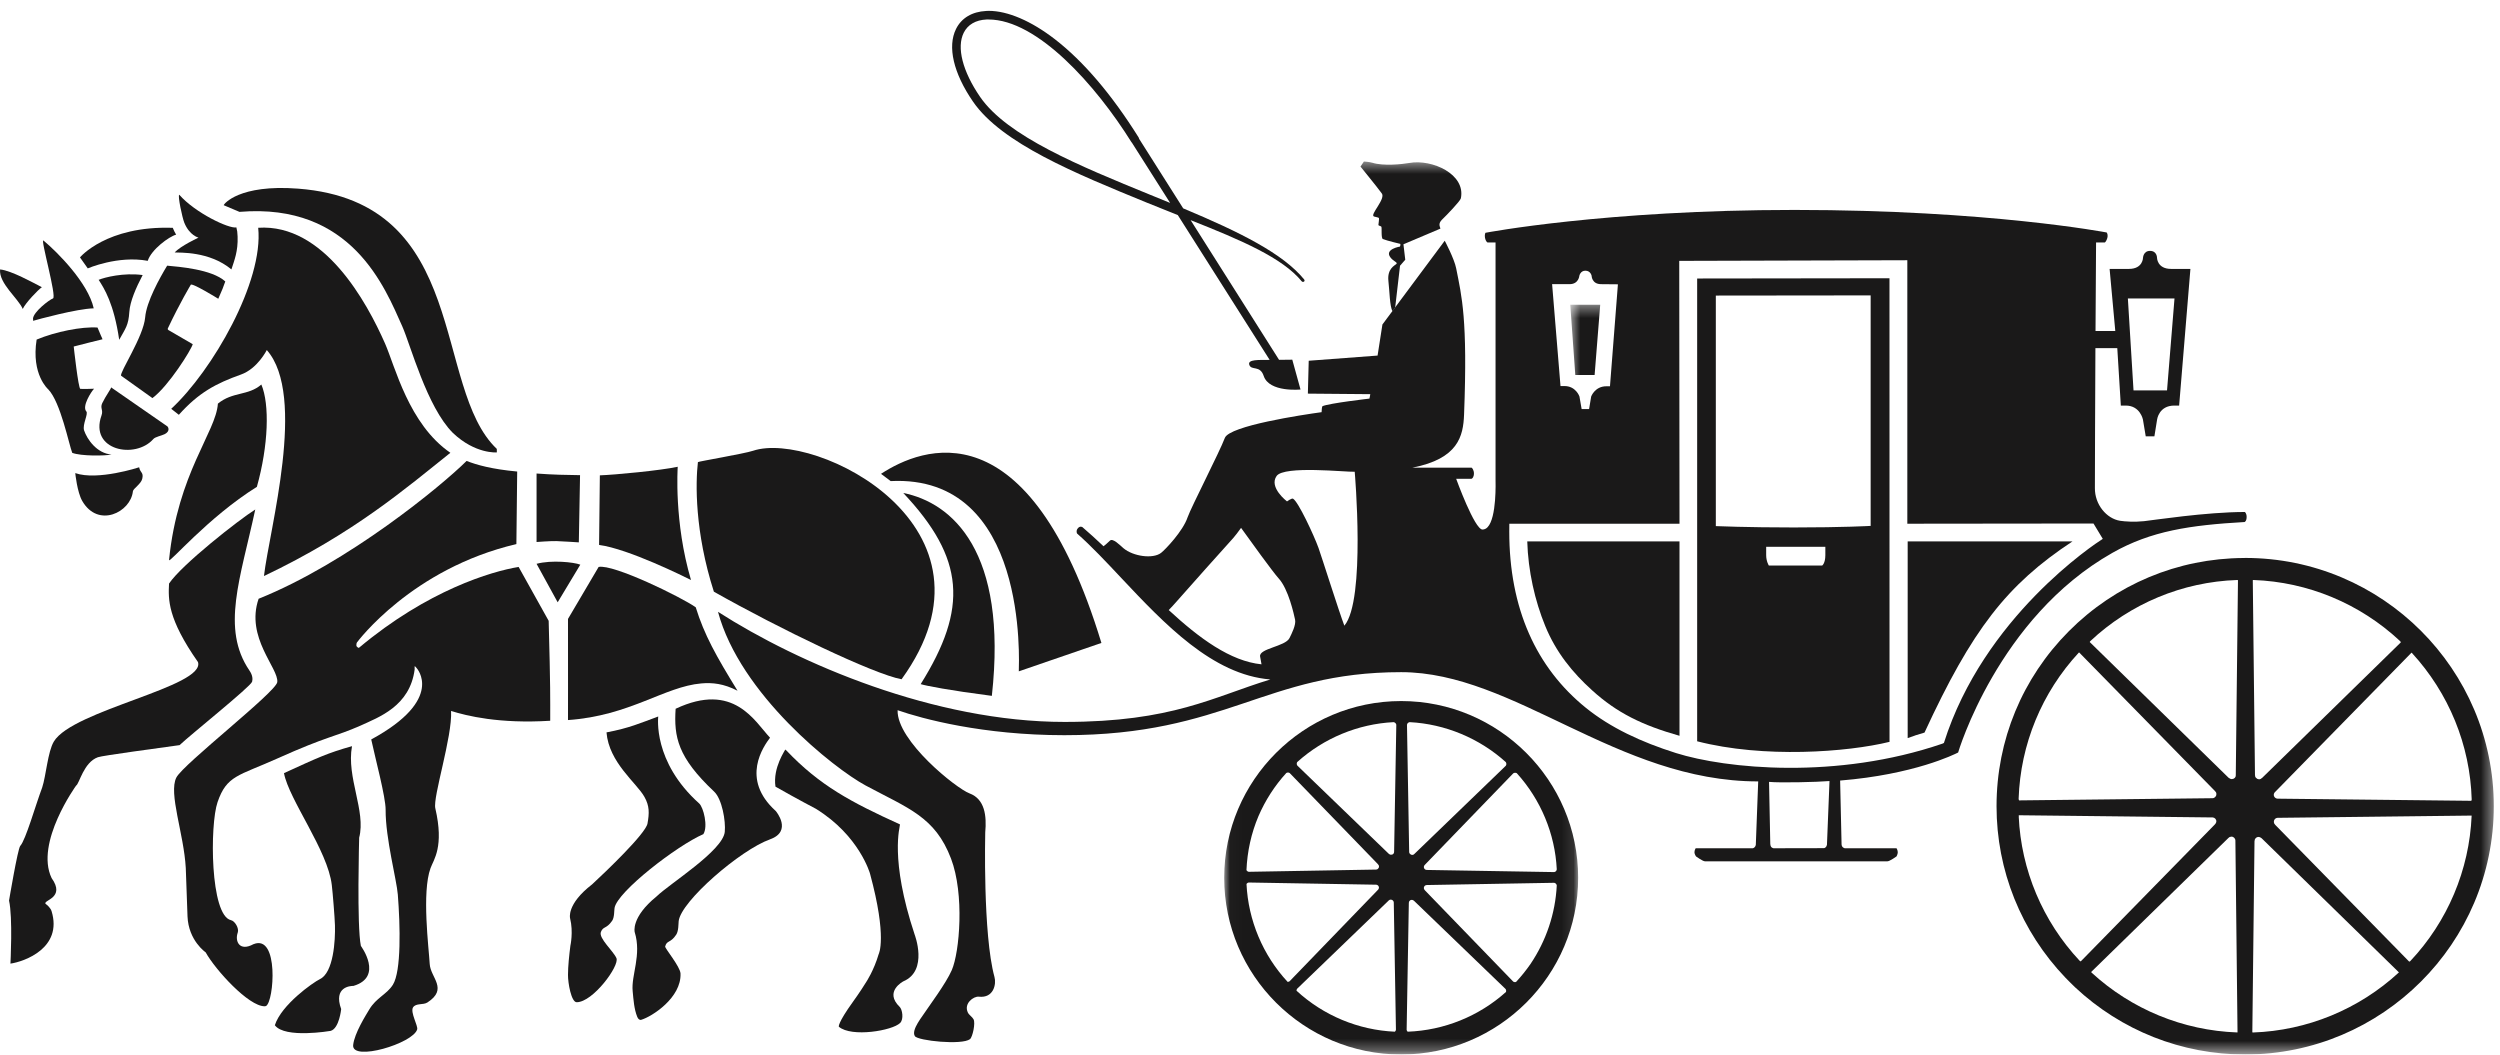 <?xml version="1.0" encoding="UTF-8"?>
<svg width="211px" height="89px" viewBox="0 0 211 89" version="1.1" xmlns="http://www.w3.org/2000/svg" xmlns:xlink="http://www.w3.org/1999/xlink">
    <!-- Generator: Sketch 54.1 (76490) - https://sketchapp.com -->
    <title>Coach_2015_HC_MD_blk</title>
    <desc>Created with Sketch.</desc>
    <defs>
        <polygon id="path-1" points="0.655 0.378 78.6 0.378 78.6 63.527 0.655 63.527"></polygon>
        <polygon id="path-3" points="0.02 1.462 29.894 1.462 29.894 76.698 0.02 76.698"></polygon>
    </defs>
    <g id="Logo-Guidelines" stroke="none" stroke-width="1" fill="none" fill-rule="evenodd">
        <g id="Guidelines---Logos" transform="translate(-504, -2187)">
            <g id="Coach-Lockup" transform="translate(504, 2071)">
                <g id="Coach_2015_HC_MD_blk" transform="translate(0, 116)">
                    <path d="M47.068,50.833 L48.978,47.657 C48.433,47.446 46.554,47.247 45.286,47.585 L47.068,50.833" id="Fill-1" fill="#1A1919"></path>
                    <path d="M58.32,48.952 C56.873,44.055 57.199,39.489 57.199,39.395 C55.752,39.709 51.924,40.073 50.627,40.119 L50.563,45.993 C53.036,46.316 57.823,48.704 58.32,48.952" id="Fill-2" fill="#1A1919"></path>
                    <path d="M48.853,45.776 L48.956,40.104 C47.833,40.09 46.673,40.069 45.286,39.965 L45.286,45.745 C45.286,45.745 46.46,45.655 46.956,45.668 C47.438,45.681 48.853,45.776 48.853,45.776" id="Fill-3" fill="#1A1919"></path>
                    <path d="M76.092,57.329 C85.429,44.437 68.751,36.295 63.557,38.045 C62.814,38.293 58.904,38.953 58.904,39.002 C58.702,40.747 58.625,44.867 60.251,49.938 C65.742,53.046 73.745,56.905 76.092,57.329" id="Fill-4" fill="#1A1919"></path>
                    <g id="Group-8" transform="translate(13.188, 38.512)" fill="#1A1919">
                        <path d="M51.803,23.751 C50.506,22.379 48.752,18.992 43.835,21.308 C43.681,23.683 44.007,25.402 47.082,28.297 C47.752,28.923 48.073,30.776 47.983,31.7 C47.816,33.296 43.33,36.066 42.222,37.15 C40.05,38.917 40.38,40.155 40.38,40.155 C40.98,42.102 40.075,43.782 40.209,45.14 C40.277,45.841 40.325,46.651 40.596,47.311 C40.668,47.491 40.793,47.599 40.93,47.56 C41.853,47.285 44.33,45.687 44.248,43.654 C44.222,43.07 42.908,41.51 42.952,41.369 C43.101,40.82 43.393,41.115 43.884,40.375 C44.092,40.061 44.068,39.449 44.092,39.233 C44.275,37.556 49.312,33.214 51.794,32.332 C53.735,31.64 52.288,29.939 52.288,29.939 C49.266,27.22 51.28,24.451 51.803,23.751" id="Fill-5"></path>
                        <path d="M30.584,9.338 C28.309,9.707 22.909,11.305 17.122,16.15 C17.054,16.224 16.895,16.018 16.895,16.018 C16.895,16.018 16.878,15.816 16.928,15.726 C16.983,15.649 21.573,9.474 30.395,7.409 L30.463,1.286 C28.309,1.084 27.039,0.724 26.193,0.391 C24.089,2.483 16.181,9 8.64,12.023 C7.51,15.293 10.348,17.895 10.214,19.058 C10.124,19.886 2.29,25.96 1.697,27.11 C1.015,28.438 2.336,31.864 2.492,34.753 C2.501,34.92 2.638,38.827 2.638,38.827 C2.719,40.88 4.169,41.865 4.169,41.865 C4.987,43.34 7.794,46.427 9.15,46.418 C9.15,46.418 9.231,46.411 9.266,46.394 C9.943,46.021 10.37,40.313 8.218,41.172 L8.209,41.176 L8.205,41.176 C7.02,41.824 6.618,40.928 6.879,40.195 C7.005,39.841 6.636,39.22 6.312,39.152 C4.539,38.77 4.515,31.092 5.174,29.189 C5.948,26.925 6.943,26.976 10.198,25.514 C14.515,23.576 15.023,23.705 17.229,22.735 C18.766,22.024 21.41,21.102 21.81,17.98 C21.81,17.853 21.797,17.789 21.81,17.728 C21.819,17.673 21.973,17.87 21.973,17.87 C21.973,17.87 24.41,20.494 18.144,23.898 C18.478,25.463 19.368,28.765 19.359,29.836 C19.342,32.233 20.298,35.774 20.388,36.992 C20.594,39.62 20.689,43.452 19.972,44.6 C19.456,45.419 18.572,45.689 17.977,46.69 C17.698,47.16 16.722,48.692 16.618,49.695 C16.487,51.105 21.68,49.561 22.023,48.365 C22.107,48.078 21.423,46.921 21.671,46.512 C21.922,46.133 22.518,46.328 22.883,46.098 C24.665,44.945 23.148,44.014 23.08,42.851 C23.003,41.492 22.401,36.814 23.148,34.762 C23.41,34.033 24.309,32.971 23.553,29.711 C23.329,28.76 24.999,23.67 24.883,21.492 C26.188,21.901 28.931,22.59 33.25,22.32 C33.25,20.377 33.276,19.631 33.12,13.886 L30.584,9.338" id="Fill-7"></path>
                    </g>
                    <path d="M59.192,57.68 C60.126,57.599 61.076,57.693 62.247,58.299 C60.436,55.353 59.445,53.59 58.72,51.255 C57.552,50.427 51.783,47.589 50.524,47.85 L47.939,52.236 C47.952,57.972 47.932,58.848 47.939,60.773 C53.163,60.413 56.08,57.948 59.192,57.68" id="Fill-9" fill="#1A1919"></path>
                    <path d="M77.705,57.741 C78.165,57.882 80.096,58.264 83.712,58.731 C85.064,46.516 80.36,42.435 76.235,41.607 C81.433,47.126 81.721,51.327 77.705,57.741" id="Fill-10" fill="#1A1919"></path>
                    <path d="M10.915,26.331 C10.974,25.431 11.482,24.283 12.04,23.214 C10.434,22.997 8.829,23.408 8.326,23.618 C8.798,24.351 9.614,25.62 10.06,28.68 C10.069,28.669 10.051,28.693 10.06,28.68 C10.596,27.708 10.842,27.469 10.915,26.331" id="Fill-11" fill="#1A1919"></path>
                    <path d="M7.097,36.326 C6.939,35.836 7.471,34.923 7.286,34.726 C6.897,34.298 7.704,33.051 7.939,32.809 C7.721,32.827 6.849,32.836 6.781,32.822 C6.609,32.8 6.222,29.247 6.222,29.247 C6.222,29.247 8.631,28.625 8.653,28.634 C8.669,28.643 8.403,28.094 8.231,27.644 C6.897,27.554 4.686,27.995 3.092,28.66 C2.62,31.622 4.073,32.862 4.073,32.862 C5.119,33.951 5.827,37.553 6.097,38.22 C6.827,38.503 8.849,38.481 9.411,38.363 C8.185,38.269 7.356,37.094 7.097,36.326" id="Fill-12" fill="#1A1919"></path>
                    <path d="M22.058,32.454 C20.946,33.42 19.643,33.038 18.39,34.067 C18.234,36.466 15.005,39.93 14.267,47.262 C14.229,47.635 17.526,43.682 21.68,41.089 C22.661,37.586 22.766,34.122 22.058,32.454" id="Fill-13" fill="#1A1919"></path>
                    <path d="M6.352,39.93 C6.356,39.961 6.51,41.526 6.939,42.277 C8.28,44.604 11.031,43.24 11.218,41.462 C11.245,41.234 11.906,40.846 12.005,40.411 C12.137,39.849 11.842,39.935 11.743,39.439 C11.739,39.443 8.231,40.587 6.352,39.93" id="Fill-14" fill="#1A1919"></path>
                    <path d="M4.471,25.188 C4.167,25.291 2.809,26.331 2.785,26.898 C2.805,27.159 2.794,26.663 2.794,27.078 C3.158,26.966 6.506,26.053 7.91,26.024 C7.438,23.888 4.853,21.285 3.673,20.304 C3.372,20.051 4.818,25.08 4.471,25.188" id="Fill-15" fill="#1A1919"></path>
                    <path d="M14.865,19.805 C14.752,19.63 14.697,19.485 14.581,19.228 C8.97,19.039 6.75,21.724 6.75,21.724 L7.407,22.652 C7.407,22.652 9.952,21.546 12.469,22.014 C12.774,21.054 14.284,19.957 14.865,19.805" id="Fill-16" fill="#1A1919"></path>
                    <path d="M21.278,57.535 C21.329,57.333 21.342,57.008 21.045,56.582 C18.649,53.046 20.285,48.849 21.544,43.001 C20.14,43.884 15.333,47.661 14.267,49.253 C14.199,50.594 14.135,52.201 16.711,55.88 C17.35,57.954 6.123,59.928 4.543,62.59 C4.029,63.451 3.888,65.475 3.561,66.465 C2.998,67.958 2.174,70.89 1.706,71.4 C1.497,71.637 0.763,76.009 0.763,76.009 C1.088,77.436 0.881,81.33 0.881,81.33 C2.07,81.159 5.299,80.004 4.354,76.905 C4.277,76.644 3.989,76.378 3.844,76.284 C3.613,75.963 5.565,75.799 4.354,74.106 C2.934,71.13 6.425,66.302 6.425,66.302 C6.69,66.171 7.055,64.34 8.262,63.91 C8.614,63.774 13.528,63.117 15.157,62.889 C16.023,62.059 21.179,57.93 21.278,57.535" id="Fill-17" fill="#1A1919"></path>
                    <path d="M59.012,67.813 C55.062,64.274 55.559,60.514 55.555,60.472 C54.073,61.017 53.095,61.458 51.189,61.813 C51.396,64.369 53.739,66.081 54.392,67.26 C54.825,68.03 54.805,68.631 54.649,69.505 C54.491,70.368 51.099,73.599 49.978,74.637 C47.776,76.334 48.117,77.511 48.117,77.511 C48.403,78.668 48.141,79.816 48.141,79.816 C48.038,80.615 47.939,81.57 47.939,82.285 C47.932,82.955 48.214,84.588 48.671,84.588 C50.044,84.588 52.306,81.506 52.027,80.867 C51.761,80.259 50.524,79.199 50.713,78.668 C50.902,78.158 51.163,78.428 51.658,77.724 C51.869,77.425 51.829,76.837 51.869,76.626 C52.104,75.259 57.108,71.384 59.364,70.401 C59.775,69.747 59.372,68.138 59.012,67.813" id="Fill-18" fill="#1A1919"></path>
                    <path d="M23.968,65.253 C24.386,67.494 27.674,71.79 28.004,74.701 C28.081,75.327 28.252,77.454 28.27,78.092 C28.309,79.379 28.147,82.081 27.008,82.634 C26.39,82.937 23.742,84.812 23.197,86.53 C24.041,87.674 27.905,87.007 27.905,87.007 C28.634,86.805 28.795,85.167 28.795,85.167 C28.111,83.273 29.606,83.211 29.806,83.211 L29.828,83.211 C32.404,82.454 30.459,79.838 30.459,79.838 C30.107,78.174 30.314,70.697 30.314,70.697 C30.903,68.46 29.224,65.609 29.709,62.977 C27.648,63.554 26.841,63.94 23.968,65.253" id="Fill-19" fill="#1A1919"></path>
                    <path d="M74.358,39.992 C74.681,40.227 75.173,40.604 75.173,40.604 C86.824,40.025 85.991,55.92 85.987,56.661 L92.959,54.264 C86.824,34.122 77.78,37.753 74.358,39.992" id="Fill-20" fill="#1A1919"></path>
                    <path d="M21.548,49.771 L21.548,49.771 C21.531,49.771 21.522,49.771 21.522,49.771 L21.548,49.771" id="Fill-21" fill="#1A1919"></path>
                    <path d="M21.548,49.771 L21.562,49.771" id="Fill-22" fill="#1A1919"></path>
                    <path d="M77.195,78.874 C75.065,72.455 75.971,69.758 75.96,69.582 C71.791,67.683 69.188,66.302 66.355,63.324 C66.344,63.332 66.278,63.258 66.278,63.258 C66.305,63.271 65.206,64.781 65.45,66.392 C67.283,67.44 68.854,68.258 68.854,68.258 C72.538,70.526 73.43,73.737 73.43,73.737 C74.903,79.161 74.16,80.529 74.16,80.529 C73.749,81.925 73.114,82.873 73.114,82.873 C72.593,83.723 72.015,84.515 72.015,84.515 C70.65,86.41 70.799,86.656 70.799,86.656 C71.872,87.573 75.331,86.985 75.971,86.337 C76.29,86.028 76.16,85.205 75.934,84.983 C74.586,83.679 76.246,82.823 76.246,82.823 C78.371,81.921 77.195,78.874 77.195,78.874" id="Fill-23" fill="#1A1919"></path>
                    <path d="M19.531,22.738 C19.779,21.976 20.098,21.199 20.054,19.966 C20.041,19.606 20.019,19.459 19.95,19.193 C19.32,19.322 16.465,17.959 15.13,16.436 C14.979,16.493 15.388,18.387 15.555,18.796 C15.992,19.876 16.753,20.056 16.753,20.056 C16.753,20.056 15.238,20.758 14.744,21.307 C15.144,21.338 17.658,21.182 19.531,22.738" id="Fill-24" fill="#1A1919"></path>
                    <path d="M12.752,33.518 L12.864,33.6 C14.253,32.561 16.152,29.501 16.267,29.049 L14.212,27.855 C14.163,27.824 14.144,27.765 14.168,27.712 C15.199,25.53 16.095,24.046 16.095,24.046 C16.122,23.794 18.423,25.216 18.423,25.216 C18.775,24.411 18.838,24.266 19.014,23.754 C17.878,22.714 15.045,22.512 14.108,22.422 C13.469,23.471 12.357,25.486 12.253,26.781 C12.117,28.41 10.069,31.446 10.223,31.712 L12.752,33.518" id="Fill-25" fill="#1A1919"></path>
                    <path d="M9.379,32.695 C9.387,32.8 8.939,33.384 8.631,34.023 C8.425,34.456 8.739,34.594 8.565,35.07 C7.519,38.023 11.429,38.787 12.946,37.05 C13.095,36.875 13.636,36.771 13.889,36.646 C14.401,36.39 14.185,36.038 14.135,35.992 L9.379,32.695" id="Fill-26" fill="#1A1919"></path>
                    <path d="M33.949,27.537 C34.659,29.132 36.028,34.346 38.222,36.537 C40.119,38.341 41.934,38.183 41.934,38.183 L41.93,37.887 C36.461,32.695 39.767,17.042 25.166,15.922 C20.175,15.536 18.878,17.23 18.882,17.32 L20.212,17.882 C29.705,17.088 32.503,24.316 33.949,27.537" id="Fill-27" fill="#1A1919"></path>
                    <g id="Group-31" transform="translate(0, 18.756)" fill="#1A1919">
                        <path d="M32.494,10.229 C30.953,6.735 27.338,0.099 21.792,0.468 C22.261,5.007 17.924,12.536 14.451,15.748 L15.095,16.253 C16.779,14.371 18.23,13.608 20.333,12.857 C21.737,12.361 22.518,10.787 22.518,10.787 C25.913,14.633 22.733,25.931 22.278,29.862 C29.876,26.247 34.25,22.456 38.011,19.46 C34.494,17.043 33.349,12.168 32.494,10.229" id="Fill-28"></path>
                        <path d="M1.921,7.319 C2.145,6.82 3.187,5.727 3.534,5.483 C2.794,5.106 0.967,4.085 0.02,3.986 L0.007,3.982 C-0.11,5.159 1.539,6.427 1.921,7.319" id="Fill-30"></path>
                    </g>
                    <path d="M130.418,52.835 C131.328,55.057 132.723,56.771 134.376,58.264 C136.48,60.176 138.62,61.214 141.75,62.101 L141.75,45.692 L128.901,45.692 C128.972,48.188 129.545,50.71 130.418,52.835" id="Fill-32" fill="#1A1919"></path>
                    <path d="M161.008,45.692 L161.008,62.294 C162.49,61.791 160.789,62.334 162.428,61.831 C166.435,53.162 169.354,49.358 174.921,45.692 C174.471,45.692 163.4,45.692 161.008,45.692" id="Fill-33" fill="#1A1919"></path>
                    <path d="M164.066,62.705 L163.949,62.762 C155.01,65.826 145.658,64.88 141.458,63.559 C138.506,62.628 135.93,61.42 133.851,59.743 C131.748,58.044 130.13,55.939 129.048,53.479 C127.941,50.972 127.382,48.072 127.382,44.869 L127.387,44.202 L141.75,44.202 L141.728,22.018 L160.978,21.963 L160.978,44.202 L176.691,44.184 L177.475,45.48 C176.772,45.921 167.413,52.096 164.066,62.705 Z M154.195,71.303 C154.153,71.507 154.019,71.569 153.955,71.584 L149.685,71.593 C149.61,71.577 149.439,71.525 149.421,71.285 C149.421,71.263 149.421,71.25 149.412,71.237 L149.307,65.991 C150.23,66.081 153.351,66.01 154.41,65.92 L154.195,71.303 Z M132.473,23.983 C133.246,23.983 133.297,23.276 133.297,23.276 C133.297,23.276 133.385,22.846 133.805,22.846 C134.251,22.846 134.332,23.276 134.332,23.276 C134.332,23.276 134.345,23.983 135.13,23.983 L136.552,23.996 L135.882,32.601 L135.578,32.601 C134.607,32.601 134.295,33.466 134.295,33.466 L134.119,34.526 L133.49,34.526 L133.306,33.466 C133.306,33.466 133.007,32.566 132.011,32.583 L131.706,32.583 L130.998,23.983 L132.473,23.983 Z M179.592,25.188 L183.528,25.188 L182.897,32.948 L180.069,32.948 L179.592,25.188 Z M113.465,52.807 L113.461,52.802 C113.019,51.639 111.564,47.04 111.285,46.254 C110.902,45.188 109.564,42.314 109.129,42.088 C109.019,42.029 108.623,42.319 108.623,42.319 C108.623,42.319 107.065,41.135 107.746,40.172 C108.384,39.276 113.606,39.853 114.338,39.816 C114.338,39.816 115.281,50.653 113.465,52.807 Z M108.83,53.86 C108.476,54.567 106.232,54.732 106.353,55.412 C106.39,55.674 106.456,55.902 106.471,56.069 C103.845,55.808 101.218,53.869 98.642,51.49 C98.814,51.31 99.148,50.954 99.273,50.805 C100.089,49.861 103.524,46.033 104.085,45.411 C104.258,45.214 104.489,44.913 104.746,44.553 C105.515,45.624 107.412,48.256 107.907,48.803 C108.751,49.716 109.21,51.867 109.305,52.3 C109.399,52.734 109.019,53.483 108.83,53.86 Z M180.957,43.987 C180.163,44.072 179.335,44.018 178.93,43.954 C177.798,43.772 176.792,42.589 176.809,41.188 C176.814,40.857 176.827,32.552 176.853,29.385 L178.699,29.385 L178.998,34.23 L179.416,34.23 C180.627,34.23 180.862,35.404 180.862,35.404 L181.1,36.826 L181.831,36.826 L182.06,35.404 C182.06,35.404 182.209,34.23 183.511,34.23 L183.919,34.23 L184.871,22.696 L183.245,22.696 C182.051,22.696 182.051,21.748 182.051,21.748 C182.051,21.748 182.051,21.175 181.46,21.175 C180.902,21.175 180.871,21.748 180.871,21.748 C180.871,21.748 180.871,22.696 179.682,22.696 L178.051,22.696 L178.53,27.936 L176.862,27.936 C176.871,26.547 176.908,20.565 176.908,20.51 L176.908,20.466 L177.647,20.466 C177.682,20.442 177.781,20.339 177.849,20.115 C177.939,19.819 177.831,19.66 177.803,19.621 C177.803,19.621 167.833,17.718 151.456,17.718 C135.462,17.718 125.374,19.647 125.374,19.647 C125.352,19.687 125.292,19.819 125.334,20.078 C125.387,20.352 125.514,20.449 125.549,20.466 L126.224,20.466 L126.224,40.492 C126.224,40.622 126.332,43.69 125.549,44.498 C125.424,44.63 125.283,44.689 125.125,44.694 C124.455,44.702 122.901,40.411 122.901,40.411 L124.171,40.411 C124.266,40.411 124.4,40.257 124.4,39.952 C124.4,39.695 124.253,39.469 124.184,39.469 L119.213,39.469 C123.068,38.714 123.497,36.822 123.567,34.996 C123.879,26.911 123.369,25.017 122.901,22.648 C122.747,21.847 121.936,20.317 121.936,20.317 L116.676,27.387 L116.268,30.01 L110.456,30.447 L110.384,33.222 L115.654,33.268 L115.582,33.641 C115.582,33.641 112.195,34.032 111.619,34.28 C111.573,34.302 111.546,34.625 111.542,34.787 C109.933,35.009 103.772,35.931 103.377,36.96 C102.926,38.157 100.544,42.782 100.234,43.658 C99.84,44.836 98.341,46.397 97.994,46.663 C97.311,47.194 95.642,46.963 94.818,46.268 C94.539,46.033 93.924,45.381 93.675,45.633 C93.469,45.835 93.271,46.002 93.139,46.105 C92.537,45.534 91.941,44.99 91.35,44.485 C91.341,44.485 91.134,44.351 90.941,44.626 C90.811,44.806 90.886,44.99 90.901,45.025 C92.13,46.11 93.359,47.422 94.658,48.805 C98.269,52.64 102.342,56.96 107.219,57.346 C102.394,58.813 98.968,60.931 89.851,60.931 C78.883,60.931 67.421,56.014 60.599,51.637 C62.463,58.593 70.395,64.854 73.039,66.285 C76.663,68.232 78.921,68.93 80.266,72.464 C81.411,75.474 80.991,80.369 80.329,81.883 C79.844,83.003 78.347,85 78.182,85.27 C77.894,85.738 76.87,86.926 77.217,87.452 C77.47,87.839 81.184,88.227 81.866,87.705 C82.086,87.529 82.343,86.35 82.167,86.028 C82.059,85.824 81.793,85.672 81.69,85.464 C81.316,84.687 82.176,84.07 82.613,84.12 C83.87,84.263 84.103,83.053 83.934,82.459 C82.943,78.848 83.154,70.256 83.154,70.256 C83.283,68.844 83.119,67.44 81.82,66.959 C80.727,66.555 75.676,62.525 75.758,59.941 C77.835,60.665 82.947,62.05 89.833,62.05 C103.511,62.05 106.768,56.73 118.257,56.73 C127.824,56.73 136.475,65.951 148.392,65.951 L148.19,71.318 C148.146,71.516 147.997,71.584 147.929,71.593 L143.115,71.593 C143.115,71.593 143.012,71.753 143.012,71.937 C143.012,72.091 143.142,72.28 143.142,72.28 C143.142,72.28 143.709,72.695 143.902,72.695 C145.61,72.695 157.591,72.695 159.298,72.695 C159.492,72.695 160.068,72.28 160.068,72.28 C160.068,72.28 160.171,72.091 160.171,71.937 C160.171,71.753 160.068,71.593 160.068,71.593 L155.698,71.593 C155.63,71.577 155.441,71.511 155.428,71.263 L155.428,71.237 L155.307,65.879 C161.545,65.372 164.967,63.666 165.266,63.512 C165.261,63.528 168.615,52.129 178.291,46.658 C181.57,44.801 184.843,44.325 189.443,44.059 C189.443,44.059 189.616,43.996 189.616,43.627 C189.616,43.317 189.465,43.212 189.465,43.212 C186.19,43.212 181.695,43.91 180.957,43.987 L180.957,43.987 Z" id="Fill-34" fill="#1A1919"></path>
                    <g id="Group-38" transform="translate(131.875, 25.341)">
                        <mask id="mask-2" fill="white">
                            <use xlink:href="#path-1"></use>
                        </mask>
                        <g id="Clip-36"></g>
                        <polyline id="Fill-35" fill="#1A1919" mask="url(#mask-2)" points="2.71 6.311 3.183 0.378 0.655 0.378 1.079 6.311 2.71 6.311"></polyline>
                        <path d="M55.117,41.477 C55.176,41.545 55.19,41.622 55.19,41.681 L55.19,41.694 L55.185,41.707 C55.185,41.72 55.185,41.742 55.174,41.762 L55.174,41.78 C55.17,41.802 55.166,41.819 55.157,41.832 L55.157,41.841 L55.139,41.852 C55.117,41.896 55.091,41.922 55.062,41.947 L55.031,41.969 C55.014,41.982 54.996,41.99 54.981,41.999 C54.941,42.017 54.911,42.026 54.873,42.026 L54.829,42.028 L38.534,42.212 C38.512,42.175 38.505,42.135 38.501,42.102 L38.497,42.067 C38.65,37.484 40.453,33.107 43.578,29.737 C43.591,29.729 43.6,29.724 43.604,29.724 L55.058,41.411 L55.091,41.45 L55.086,41.455 L55.117,41.477 Z M55.053,44.249 L43.741,55.8 C43.708,55.791 43.673,55.774 43.651,55.747 L43.646,55.747 C40.53,52.417 38.705,48.091 38.505,43.56 L38.525,43.56 L38.505,43.507 C38.505,43.507 38.51,43.483 38.51,43.466 L54.829,43.65 L54.873,43.65 C55.045,43.659 55.185,43.804 55.185,43.979 C55.185,44.036 55.166,44.082 55.135,44.137 L55.117,44.172 C55.117,44.172 55.1,44.199 55.086,44.208 L55.053,44.249 Z M56.825,40.079 L56.823,40.116 C56.823,40.199 56.783,40.263 56.748,40.305 L56.733,40.313 C56.697,40.349 56.654,40.379 56.607,40.395 L56.568,40.399 C56.482,40.425 56.414,40.421 56.319,40.366 C56.289,40.353 56.275,40.34 56.264,40.327 L56.234,40.313 L56.229,40.313 L44.497,28.846 C44.506,28.815 44.523,28.793 44.536,28.78 C47.915,25.604 52.324,23.769 56.937,23.611 C56.963,23.611 56.985,23.615 57.01,23.624 L56.825,40.079 Z M56.157,45.428 L56.203,45.382 L56.234,45.36 C56.242,45.347 56.26,45.338 56.28,45.32 C56.284,45.32 56.289,45.318 56.293,45.314 L56.315,45.301 C56.328,45.301 56.341,45.296 56.355,45.292 L56.374,45.288 L56.414,45.279 C56.423,45.274 56.427,45.274 56.427,45.274 C56.449,45.27 56.453,45.27 56.453,45.27 C56.638,45.27 56.788,45.415 56.792,45.604 L56.972,61.788 C56.959,61.793 56.941,61.797 56.941,61.797 C52.374,61.635 48.013,59.839 44.651,56.744 C44.651,56.744 44.631,56.713 44.618,56.696 L56.157,45.428 Z M60.397,42.067 L60.397,42.067 C60.386,42.067 60.381,42.067 60.381,42.067 C60.188,42.072 60.032,41.922 60.032,41.742 C60.032,41.648 60.08,41.554 60.153,41.492 L71.659,29.742 C71.67,29.746 71.678,29.755 71.678,29.755 C74.804,33.151 76.604,37.541 76.736,42.131 C76.736,42.17 76.723,42.21 76.701,42.247 L60.397,42.067 Z M71.465,55.826 L60.179,44.302 L60.139,44.262 L60.144,44.258 L60.12,44.232 C60.071,44.186 60.045,44.122 60.04,44.043 C60.04,44.036 60.04,44.032 60.04,44.032 C60.032,43.839 60.179,43.687 60.364,43.683 L76.727,43.494 L76.731,43.507 C76.538,48.078 74.701,52.435 71.551,55.778 C71.529,55.796 71.503,55.813 71.465,55.826 Z M58.405,45.643 L58.414,45.643 L58.414,45.604 C58.414,45.571 58.423,45.531 58.436,45.503 L58.44,45.494 C58.454,45.463 58.467,45.441 58.487,45.424 L58.5,45.408 C58.504,45.4 58.513,45.395 58.513,45.395 L58.526,45.382 C58.535,45.373 58.548,45.364 58.561,45.356 L58.572,45.347 C58.572,45.347 58.607,45.32 58.625,45.318 L58.658,45.31 C58.658,45.31 58.676,45.305 58.684,45.305 C58.728,45.292 58.761,45.292 58.805,45.305 L58.832,45.314 C58.836,45.314 58.847,45.314 58.851,45.318 C58.887,45.325 58.909,45.347 58.933,45.36 C58.933,45.36 58.95,45.373 58.968,45.382 L59.003,45.404 L70.593,56.726 C70.593,56.731 70.588,56.735 70.588,56.735 C67.219,59.843 62.845,61.643 58.282,61.801 C58.26,61.797 58.243,61.793 58.221,61.788 L58.405,45.643 Z M70.7,28.776 C70.727,28.802 70.744,28.833 70.755,28.875 L59.058,40.305 L59.027,40.327 L59.023,40.322 L58.994,40.353 C58.909,40.439 58.774,40.456 58.667,40.399 L58.634,40.395 L58.594,40.357 L58.581,40.349 L58.572,40.335 C58.566,40.335 58.561,40.331 58.557,40.322 L58.539,40.313 L58.526,40.305 C58.491,40.267 58.454,40.206 58.454,40.116 L58.445,40.079 L58.26,23.624 C58.282,23.615 58.302,23.611 58.32,23.611 C62.913,23.773 67.3,25.604 70.67,28.747 L70.67,28.752 L70.7,28.776 Z M57.616,21.749 C57.594,21.749 57.568,21.754 57.544,21.754 C57.526,21.754 57.508,21.754 57.491,21.754 C51.915,21.784 46.673,23.98 42.736,27.933 C38.804,31.884 36.633,37.128 36.633,42.706 C36.633,48.117 38.701,53.258 42.448,57.176 C42.712,57.451 42.982,57.712 43.253,57.978 C47.163,61.643 52.266,63.659 57.616,63.659 C69.186,63.654 78.6,54.257 78.6,42.706 C78.6,31.147 69.186,21.749 57.616,21.749 L57.616,21.749 Z" id="Fill-37" fill="#1A1919" mask="url(#mask-2)"></path>
                    </g>
                    <path d="M97.089,16.445 C91.152,14.019 85.009,11.51 82.716,8.171 C81.239,6.018 80.725,3.998 81.338,2.765 C81.677,2.082 82.343,1.689 83.266,1.645 C83.321,1.645 83.374,1.645 83.429,1.645 C87.554,1.645 92.513,7.219 95.491,11.995 C95.499,12.013 95.513,12.021 95.521,12.03 L95.53,12.037 L98.759,17.127 C98.21,16.899 97.656,16.673 97.089,16.445 Z M110.061,23.574 C108.276,21.401 104.7,19.61 99.862,17.586 L96.148,11.725 C96.139,11.677 96.121,11.64 96.106,11.609 C93.829,7.974 91.451,5.181 89.031,3.309 C87.04,1.77 85.055,0.916 83.442,0.916 C83.369,0.916 83.303,0.921 83.231,0.925 C82.046,0.984 81.145,1.52 80.69,2.442 C79.947,3.935 80.47,6.174 82.119,8.573 C84.541,12.103 90.783,14.645 96.818,17.114 C97.706,17.474 98.607,17.834 99.405,18.152 L107.159,30.375 C106.278,30.388 105.267,30.311 105.443,30.799 C105.623,31.297 106.348,30.799 106.656,31.729 C107.124,33.141 109.764,32.875 109.764,32.875 L109.069,30.357 C109.069,30.357 108.538,30.37 107.953,30.37 L100.489,18.58 C104.81,20.29 108.245,21.766 109.867,23.746 C109.894,23.776 109.933,23.794 109.975,23.794 C110.032,23.794 110.074,23.763 110.096,23.726 C110.109,23.7 110.12,23.645 110.061,23.574 L110.061,23.574 Z" id="Fill-39" fill="#1A1919"></path>
                    <g id="Group-43" transform="translate(103.302, 12.171)">
                        <mask id="mask-4" fill="white">
                            <use xlink:href="#path-3"></use>
                        </mask>
                        <g id="Clip-41"></g>
                        <path d="M14.451,13.788 L14.86,10.256 L15.302,9.749 L15.148,8.447 L18.269,7.125 C18.135,6.77 18.148,6.603 18.495,6.276 C18.744,6.041 19.942,4.805 19.994,4.57 C20.423,2.538 17.577,1.238 15.645,1.583 C15.027,1.692 13.46,1.857 12.524,1.565 C12.271,1.488 11.812,1.462 11.812,1.462 L11.524,1.886 C11.623,2.024 12.86,3.523 13.289,4.111 C13.752,4.557 12.245,5.982 12.671,6.105 C12.776,6.144 13.051,6.177 13.078,6.23 C13.113,6.28 13.045,6.684 13.036,6.805 C13.036,6.899 13.253,6.89 13.289,6.976 C13.335,7.099 13.253,7.935 13.412,8.003 C13.739,8.142 14.882,8.412 14.882,8.412 C14.911,8.506 14.878,8.579 14.856,8.64 C14.856,8.64 13.524,8.853 14.045,9.549 C14.306,9.9 14.7,9.977 14.55,10.109 C14.401,10.247 13.766,10.512 13.88,11.551 C13.979,12.424 13.988,13.673 14.225,14.101 L14.451,13.788" id="Fill-40" fill="#1A1919" mask="url(#mask-4)"></path>
                        <path d="M2.092,62.313 L12.812,62.497 L12.851,62.497 C12.979,62.506 13.082,62.616 13.082,62.745 C13.082,62.789 13.069,62.822 13.04,62.87 L13.031,62.89 C13.023,62.895 13.018,62.908 13.018,62.908 L5.539,70.648 C5.493,70.681 5.438,70.698 5.38,70.698 C5.376,70.698 5.372,70.698 5.372,70.698 C3.277,68.435 2.051,65.502 1.903,62.44 C1.947,62.368 2.011,62.326 2.092,62.313 Z M13.031,60.811 C13.078,60.86 13.086,60.919 13.086,60.961 L13.086,60.974 C13.082,60.987 13.082,61 13.078,61.022 L13.073,61.035 C13.069,61.049 13.069,61.06 13.069,61.06 L13.047,61.09 C13.036,61.117 13.023,61.134 13.001,61.15 L12.987,61.163 L12.974,61.171 C12.961,61.185 12.95,61.193 12.933,61.202 C12.902,61.215 12.88,61.22 12.851,61.22 L2.092,61.409 C2.011,61.395 1.943,61.343 1.899,61.275 C1.965,59.692 2.303,58.153 2.912,56.713 C3.488,55.381 4.273,54.154 5.262,53.069 C5.356,53.012 5.479,53.021 5.552,53.078 L12.987,60.757 L13.005,60.781 L13.001,60.781 L13.031,60.811 Z M14.361,59.705 L14.357,59.749 C14.357,59.804 14.333,59.852 14.306,59.881 L14.289,59.894 C14.258,59.92 14.234,59.947 14.194,59.958 L14.172,59.958 C14.1,59.98 14.049,59.975 13.974,59.933 C13.959,59.925 13.946,59.916 13.933,59.907 L13.902,59.881 L6.196,52.448 C6.128,52.354 6.128,52.237 6.183,52.147 C8.425,50.128 11.313,48.931 14.315,48.778 C14.429,48.791 14.524,48.885 14.546,48.995 L14.361,59.705 Z M6.172,71.282 L13.856,63.878 L13.88,63.852 L13.911,63.825 C13.919,63.817 13.928,63.808 13.941,63.803 L13.95,63.799 C13.955,63.797 13.959,63.792 13.959,63.792 L13.97,63.779 C13.983,63.779 13.988,63.775 13.996,63.775 L14.014,63.77 C14.023,63.77 14.031,63.766 14.045,63.762 C14.045,63.762 14.058,63.762 14.064,63.757 L14.078,63.757 C14.216,63.757 14.333,63.865 14.333,64.001 L14.515,74.742 C14.508,74.805 14.473,74.862 14.425,74.904 C11.343,74.768 8.398,73.541 6.123,71.445 C6.123,71.385 6.141,71.324 6.172,71.282 Z M27.872,61.433 L17.139,61.253 L17.117,61.253 C16.981,61.253 16.869,61.143 16.869,61.005 C16.869,60.937 16.898,60.869 16.955,60.82 L24.419,53.098 C24.505,53.034 24.643,53.043 24.716,53.087 C26.738,55.319 27.944,58.206 28.089,61.198 C28.081,61.319 27.99,61.417 27.872,61.433 Z M24.41,70.672 L16.972,62.985 L16.955,62.969 L16.959,62.965 L16.933,62.934 C16.895,62.895 16.873,62.849 16.873,62.791 L16.869,62.776 C16.869,62.642 16.972,62.53 17.113,62.526 L27.872,62.337 C27.982,62.355 28.072,62.449 28.089,62.557 C27.971,64.932 27.197,67.226 25.872,69.19 C25.513,69.708 25.111,70.213 24.656,70.703 C24.575,70.738 24.472,70.72 24.41,70.672 Z M15.603,64.04 L15.607,64.04 L15.607,64.001 C15.607,63.979 15.614,63.955 15.618,63.937 L15.627,63.924 C15.636,63.902 15.645,63.889 15.658,63.874 L15.671,63.865 C15.676,63.856 15.68,63.852 15.68,63.852 L15.689,63.839 C15.698,63.834 15.709,63.83 15.717,63.817 C15.735,63.808 15.752,63.799 15.766,63.792 L15.812,63.784 C15.843,63.775 15.865,63.775 15.902,63.784 L15.92,63.792 L15.937,63.792 C15.963,63.803 15.981,63.817 15.996,63.83 C15.996,63.83 16.01,63.839 16.023,63.839 L16.054,63.869 L23.766,71.298 C23.819,71.372 23.832,71.467 23.801,71.552 C21.522,73.6 18.577,74.792 15.504,74.904 C15.456,74.862 15.427,74.805 15.418,74.75 L15.603,64.04 Z M23.788,52.459 L16.071,59.903 L16.067,59.898 L16.04,59.929 C15.983,59.988 15.878,60.001 15.799,59.962 L15.774,59.958 L15.748,59.929 L15.726,59.911 C15.717,59.907 15.717,59.907 15.717,59.907 C15.709,59.898 15.709,59.898 15.709,59.898 L15.693,59.885 C15.662,59.861 15.632,59.808 15.632,59.749 L15.447,49.004 C15.46,48.885 15.555,48.795 15.676,48.778 C18.676,48.936 21.562,50.141 23.788,52.152 C23.85,52.25 23.85,52.373 23.788,52.459 Z M14.955,46.998 C6.721,46.998 0.02,53.686 0.02,61.913 C0.02,70.141 6.721,76.829 14.955,76.829 C23.188,76.829 29.894,70.141 29.894,61.913 C29.894,53.686 23.188,46.998 14.955,46.998 L14.955,46.998 Z" id="Fill-42" fill="#1A1919" mask="url(#mask-4)"></path>
                    </g>
                    <path d="M154.059,46.851 C154.059,47.554 153.793,47.73 153.793,47.73 L149.289,47.73 C149.289,47.73 149.065,47.383 149.065,46.851 C149.065,46.641 149.065,46.149 149.065,46.149 L154.059,46.149 C154.059,46.149 154.059,46.698 154.059,46.851 Z M157.883,44.386 C157.883,44.386 155.582,44.518 151.406,44.518 C147.456,44.518 144.816,44.404 144.816,44.404 L144.816,24.946 L157.883,24.931 L157.883,44.386 Z M143.24,23.506 L143.24,62.564 C148.847,64.013 155.92,63.486 159.476,62.612 C159.476,54.368 159.472,23.484 159.472,23.484 L143.24,23.506 L143.24,23.506 Z" id="Fill-44" fill="#1A1919"></path>
                </g>
            </g>
        </g>
    </g>
</svg>